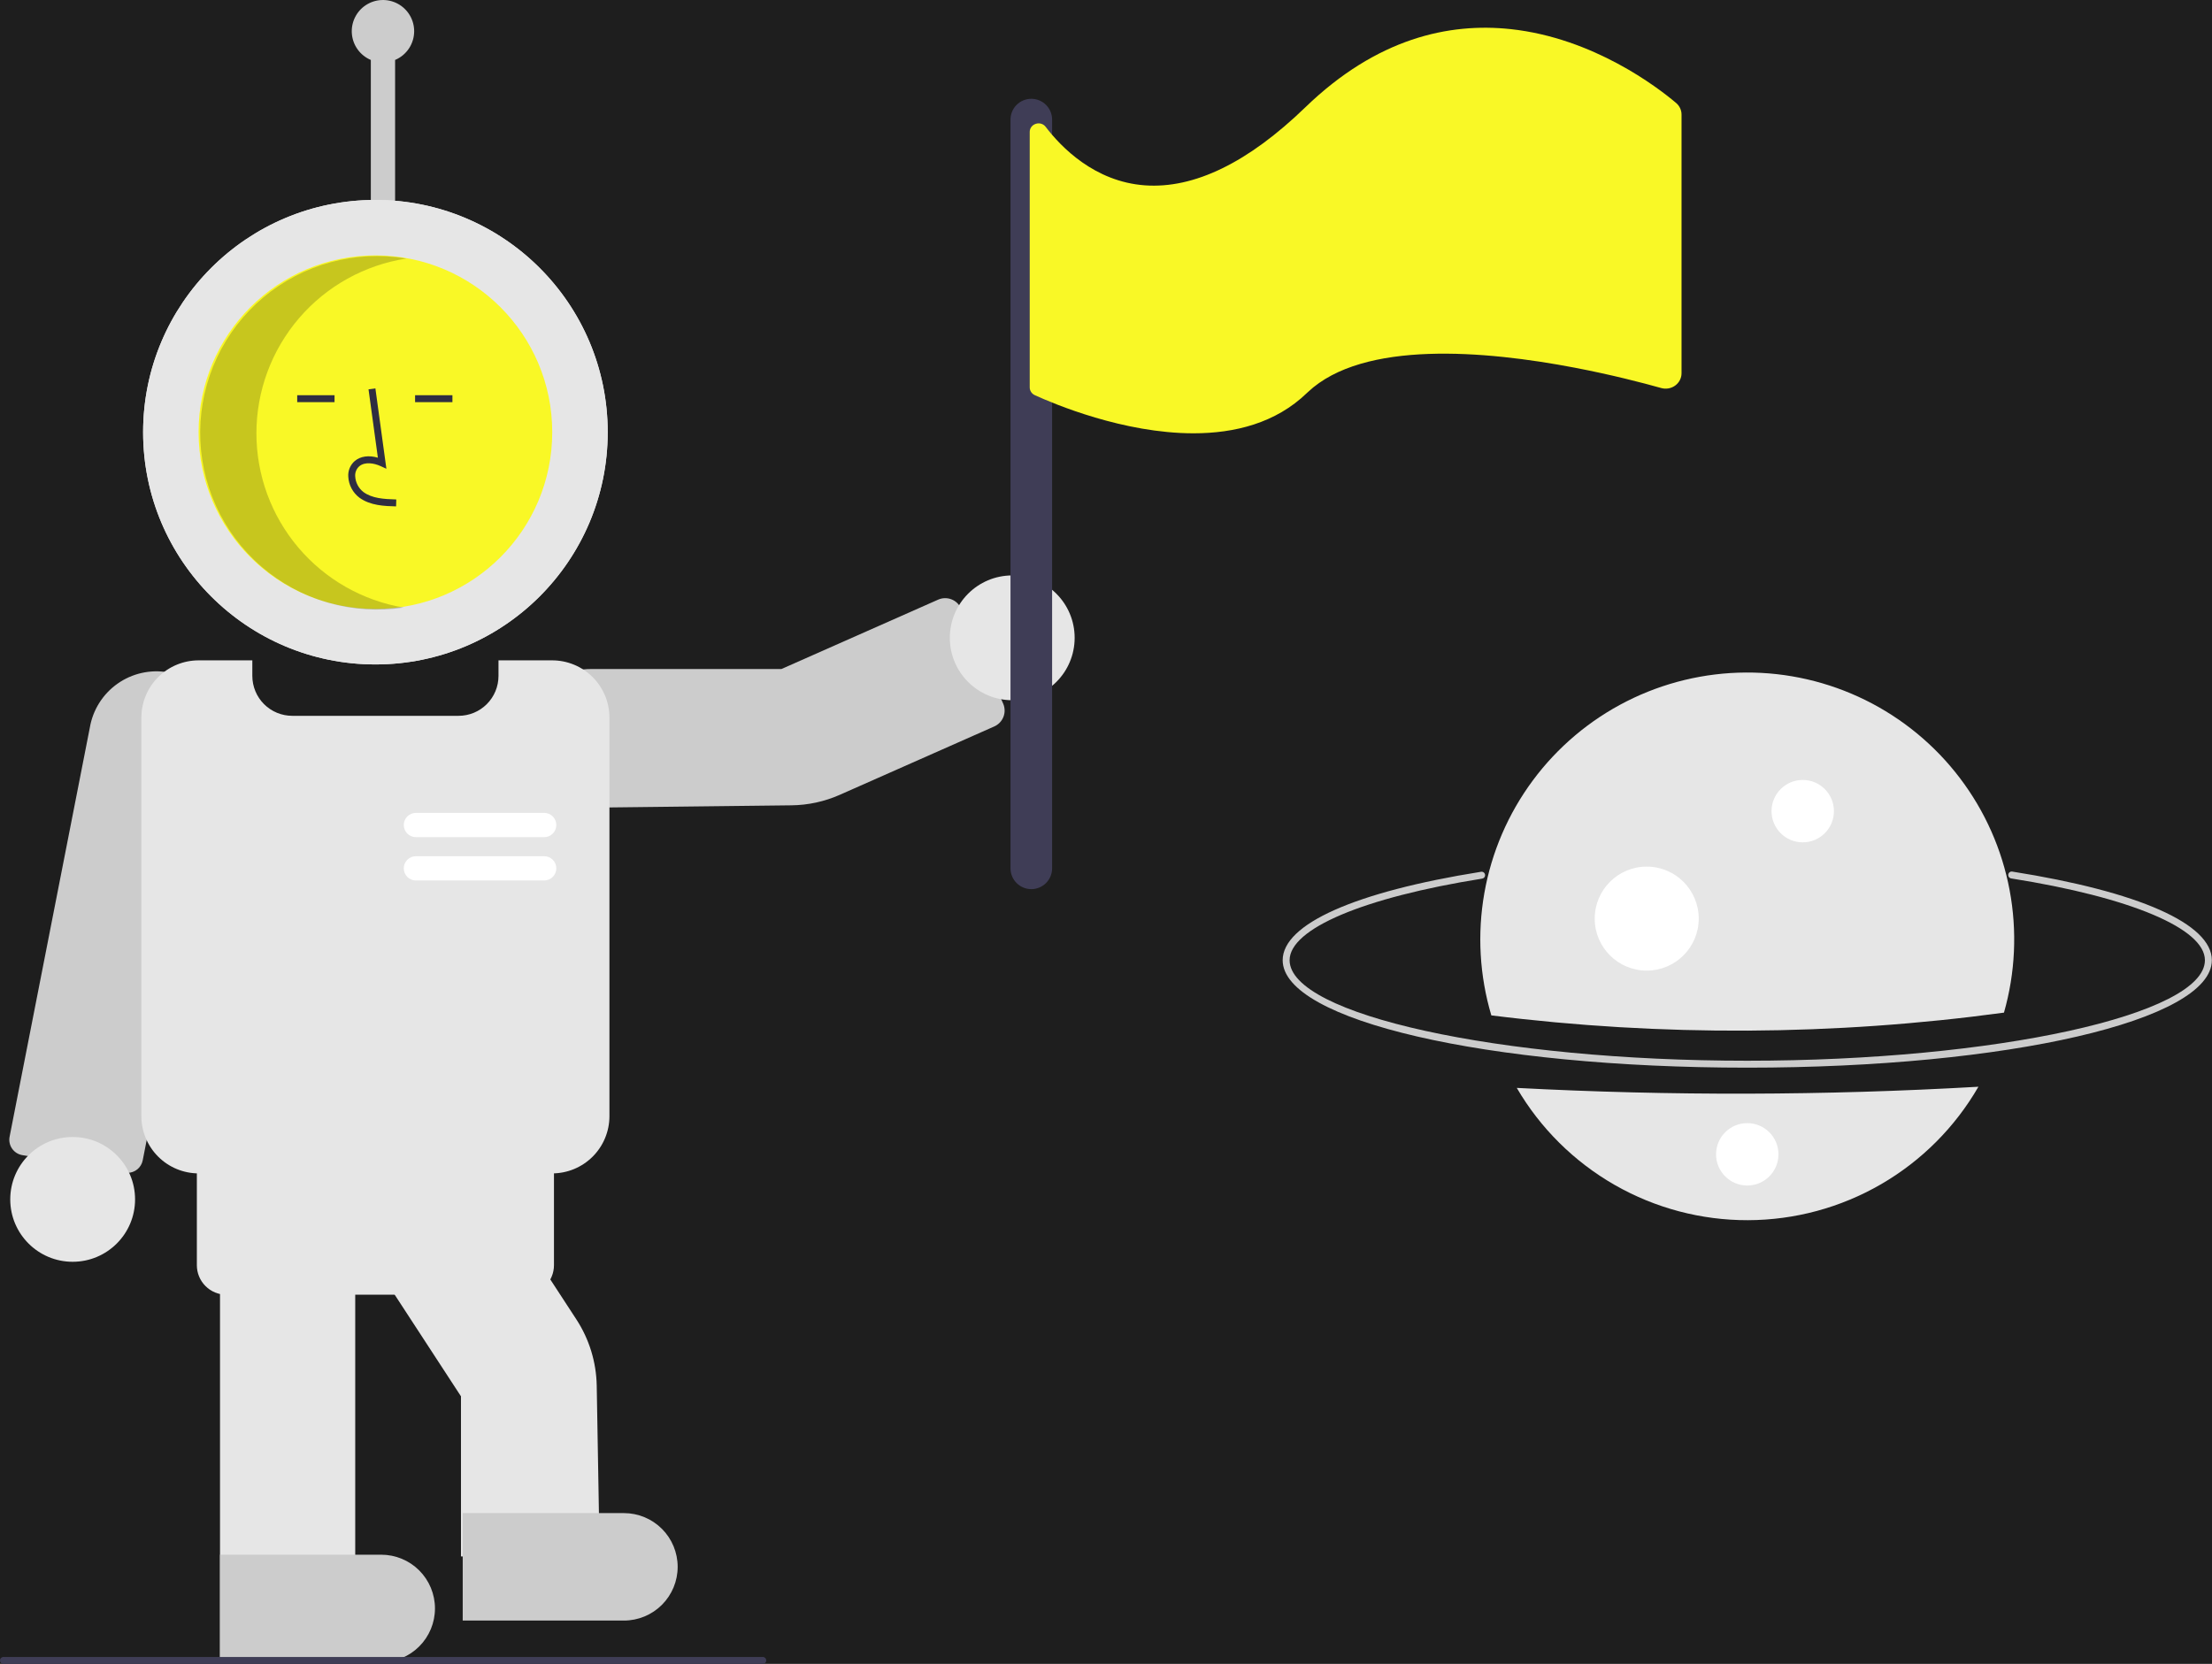 <svg width="638" height="480" viewBox="0 0 638 480" fill="none" xmlns="http://www.w3.org/2000/svg">
<rect width="638" height="480" fill="#1E1E1E"/>
<g id="undraw_astronaut_re_8c33 (1) 1" clip-path="url(#clip0_0_1)">
<path id="Vector" d="M503.957 308C428.817 308 369.957 294.383 369.957 277C369.957 266.578 390.813 257.279 427.177 251.489C427.307 251.467 427.44 251.472 427.568 251.502C427.696 251.532 427.817 251.588 427.924 251.665C428.031 251.742 428.121 251.839 428.19 251.951C428.26 252.063 428.306 252.188 428.326 252.318C428.347 252.448 428.342 252.581 428.311 252.709C428.28 252.838 428.225 252.958 428.147 253.065C428.069 253.171 427.971 253.261 427.859 253.33C427.746 253.398 427.621 253.444 427.491 253.464C393.236 258.919 371.957 267.938 371.957 277C371.957 292.72 432.405 306 503.957 306C575.508 306 635.957 292.72 635.957 277C635.957 267.899 614.541 258.859 580.067 253.407C579.806 253.365 579.572 253.221 579.416 253.007C579.261 252.792 579.197 252.525 579.238 252.264C579.279 252.002 579.423 251.768 579.637 251.612C579.851 251.456 580.118 251.391 580.38 251.432C616.971 257.218 637.957 266.538 637.957 277C637.957 294.383 579.097 308 503.957 308Z" fill="#CCCCCC"/>
<path id="Vector_2" d="M437.478 313.838C444.277 325.48 454.013 335.133 465.714 341.83C477.414 348.527 490.668 352.034 504.15 352C517.631 351.966 530.867 348.392 542.534 341.636C554.201 334.88 563.888 325.179 570.628 313.503C526.284 316.054 481.834 316.166 437.478 313.838V313.838Z" fill="#E6E6E6"/>
<path id="Vector_3" d="M577.999 292.123C581.276 280.631 581.833 268.535 579.627 256.791C577.421 245.047 572.511 233.977 565.287 224.459C558.063 214.94 548.722 207.233 538.005 201.949C527.287 196.664 515.487 193.947 503.538 194.011C491.588 194.076 479.818 196.921 469.158 202.321C458.498 207.721 449.242 215.528 442.121 225.124C435 234.72 430.21 245.842 428.131 257.61C426.052 269.377 426.74 281.467 430.141 292.922C479.254 299.051 528.955 298.782 577.999 292.123Z" fill="#E6E6E6"/>
<path id="Vector_4" d="M119.457 9C119.456 7.373 119.015 5.776 118.179 4.38C117.343 2.984 116.145 1.841 114.711 1.071C113.277 0.302 111.662 -0.064 110.036 0.012C108.411 0.088 106.837 0.603 105.481 1.503C104.125 2.403 103.038 3.653 102.337 5.121C101.635 6.589 101.344 8.22 101.496 9.84C101.647 11.46 102.235 13.009 103.197 14.321C104.158 15.634 105.458 16.661 106.957 17.294V64H113.957V17.294C115.587 16.605 116.979 15.451 117.957 13.976C118.935 12.501 119.457 10.77 119.457 9V9Z" fill="#CCCCCC"/>
<path id="Vector_5" d="M169.96 233H169.957C167.266 232.997 164.604 232.452 162.129 231.397C159.654 230.342 157.416 228.799 155.551 226.861C153.686 224.922 152.23 222.627 151.271 220.113C150.313 217.599 149.87 214.918 149.971 212.229C150.372 201.626 159.552 193 170.435 193H225.38L270.592 172.985C271.805 172.45 273.18 172.418 274.417 172.895C275.653 173.373 276.65 174.321 277.188 175.532L289.333 202.965C289.868 204.178 289.9 205.553 289.422 206.789C288.945 208.026 287.996 209.022 286.785 209.561L242.253 229.274C237.843 231.234 233.078 232.27 228.252 232.321L169.96 233Z" fill="#CCCCCC"/>
<path id="Vector_6" d="M36.774 338.343C36.513 338.343 36.253 338.321 35.996 338.276L6.426 333.23H6.426C5.835 333.129 5.269 332.911 4.763 332.588C4.257 332.265 3.821 331.845 3.48 331.351C3.139 330.857 2.9 330.299 2.778 329.712C2.655 329.124 2.652 328.518 2.768 327.929L25.913 209.878C26.785 204.78 29.645 200.238 33.866 197.249C38.087 194.261 43.322 193.072 48.42 193.943C53.518 194.815 58.06 197.676 61.049 201.896C64.037 206.117 65.226 211.353 64.355 216.45L41.169 334.707C40.975 335.73 40.43 336.653 39.627 337.317C38.825 337.981 37.815 338.344 36.774 338.343V338.343Z" fill="#CCCCCC"/>
<path id="Vector_7" d="M20.957 364C30.898 364 38.957 355.941 38.957 346C38.957 336.059 30.898 328 20.957 328C11.016 328 2.957 336.059 2.957 346C2.957 355.941 11.016 364 20.957 364Z" fill="#E6E6E6"/>
<path id="Vector_8" d="M108.28 191.677C145.283 191.677 175.28 161.68 175.28 124.677C175.28 87.674 145.283 57.677 108.28 57.677C71.276 57.677 41.279 87.674 41.279 124.677C41.279 161.68 71.276 191.677 108.28 191.677Z" fill="#E6E6E6"/>
<path id="Vector_9" d="M108.28 191.677C145.283 191.677 175.28 161.68 175.28 124.677C175.28 87.674 145.283 57.677 108.28 57.677C71.276 57.677 41.279 87.674 41.279 124.677C41.279 161.68 71.276 191.677 108.28 191.677Z" fill="#E6E6E6"/>
<path id="Vector_10" d="M108.28 175.677C136.446 175.677 159.28 152.844 159.28 124.677C159.28 96.511 136.446 73.677 108.28 73.677C80.113 73.677 57.279 96.511 57.279 124.677C57.279 152.844 80.113 175.677 108.28 175.677Z" fill="#F9F826"/>
<path id="Vector_11" d="M114.242 146.086C110.936 145.994 106.822 145.88 103.652 143.564C102.708 142.846 101.933 141.931 101.38 140.882C100.827 139.833 100.51 138.676 100.452 137.491C100.395 136.65 100.533 135.806 100.855 135.027C101.178 134.247 101.677 133.553 102.312 132.998C103.968 131.599 106.385 131.271 108.99 132.037L106.291 112.311L108.273 112.04L111.446 135.23L109.791 134.47C107.873 133.591 105.24 133.143 103.603 134.526C103.202 134.887 102.888 135.336 102.689 135.839C102.489 136.341 102.407 136.882 102.451 137.421C102.499 138.303 102.737 139.163 103.148 139.945C103.559 140.726 104.133 141.409 104.832 141.949C107.299 143.751 110.578 143.983 114.298 144.087L114.242 146.086Z" fill="#2F2E41"/>
<path id="Vector_12" d="M96.492 114.012H85.721V116.012H96.492V114.012Z" fill="#2F2E41"/>
<path id="Vector_13" d="M130.492 114.012H119.721V116.012H130.492V114.012Z" fill="#2F2E41"/>
<path id="Vector_14" opacity="0.2" d="M73.957 125C73.958 112.813 78.321 101.03 86.258 91.782C94.194 82.534 105.179 76.433 117.225 74.583C109.947 73.354 102.489 73.719 95.365 75.653C88.242 77.588 81.624 81.046 75.968 85.788C70.312 90.53 65.752 96.444 62.605 103.12C59.458 109.796 57.797 117.077 57.738 124.458C57.679 131.838 59.223 139.144 62.264 145.87C65.304 152.596 69.769 158.581 75.348 163.413C80.928 168.245 87.49 171.808 94.582 173.856C101.673 175.904 109.124 176.388 116.421 175.275C104.546 173.258 93.768 167.104 85.996 157.902C78.224 148.7 73.959 137.045 73.957 125V125Z" fill="black"/>
<path id="Vector_15" d="M159.279 338.5H57.279C52.905 338.495 48.711 336.755 45.618 333.662C42.524 330.569 40.784 326.375 40.779 322V207C40.784 202.625 42.524 198.431 45.618 195.338C48.711 192.245 52.905 190.505 57.279 190.5H72.779V195C72.783 198.049 73.996 200.972 76.151 203.128C78.307 205.284 81.231 206.497 84.279 206.5H132.279C135.328 206.497 138.251 205.284 140.407 203.128C142.563 200.972 143.776 198.049 143.779 195V190.5H159.279C163.654 190.505 167.848 192.245 170.941 195.338C174.035 198.431 175.775 202.625 175.779 207V322C175.775 326.375 174.035 330.569 170.941 333.662C167.848 336.755 163.654 338.495 159.279 338.5Z" fill="#E6E6E6"/>
<path id="Vector_16" d="M172.965 449H132.957V402.811L80.706 322.695L114.21 300.844L166.233 380.611C169.958 386.318 171.995 392.962 172.111 399.776L172.965 449Z" fill="#E6E6E6"/>
<path id="Vector_17" d="M102.457 479.5H63.457V362.5H102.457V479.5Z" fill="#E6E6E6"/>
<path id="Vector_18" d="M151.279 373.5H65.279C63.026 373.497 60.865 372.601 59.272 371.008C57.678 369.414 56.782 367.254 56.779 365V333C56.782 330.746 57.678 328.586 59.272 326.992C60.865 325.399 63.026 324.503 65.279 324.5H151.279C153.533 324.503 155.694 325.399 157.287 326.992C158.881 328.586 159.777 330.746 159.779 333V365C159.777 367.254 158.881 369.414 157.287 371.008C155.694 372.601 153.533 373.497 151.279 373.5Z" fill="#E6E6E6"/>
<path id="Vector_19" d="M179.957 467.5H133.457V436.5H179.957C184.068 436.5 188.01 438.133 190.917 441.04C193.824 443.947 195.457 447.889 195.457 452C195.457 456.111 193.824 460.053 190.917 462.96C188.01 465.867 184.068 467.5 179.957 467.5V467.5Z" fill="#CCCCCC"/>
<path id="Vector_20" d="M109.957 479.5H63.457V448.5H109.957C114.068 448.5 118.01 450.133 120.917 453.04C123.824 455.947 125.457 459.889 125.457 464C125.457 468.111 123.824 472.053 120.917 474.96C118.01 477.867 114.068 479.5 109.957 479.5V479.5Z" fill="#CCCCCC"/>
<path id="Vector_21" d="M156.957 241.5H119.957C119.028 241.5 118.138 241.131 117.482 240.475C116.825 239.819 116.457 238.928 116.457 238C116.457 237.072 116.825 236.181 117.482 235.525C118.138 234.869 119.028 234.5 119.957 234.5H156.957C157.885 234.5 158.775 234.869 159.432 235.525C160.088 236.181 160.457 237.072 160.457 238C160.457 238.928 160.088 239.819 159.432 240.475C158.775 241.131 157.885 241.5 156.957 241.5V241.5Z" fill="white"/>
<path id="Vector_22" d="M156.957 254H119.957C119.028 254 118.138 253.631 117.482 252.975C116.825 252.319 116.457 251.428 116.457 250.5C116.457 249.572 116.825 248.681 117.482 248.025C118.138 247.369 119.028 247 119.957 247H156.957C157.885 247 158.775 247.369 159.432 248.025C160.088 248.681 160.457 249.572 160.457 250.5C160.457 251.428 160.088 252.319 159.432 252.975C158.775 253.631 157.885 254 156.957 254V254Z" fill="white"/>
<path id="Vector_23" d="M220 480H1C0.735 480 0.48 479.895 0.293 479.707C0.105 479.52 0 479.265 0 479C0 478.735 0.105 478.48 0.293 478.293C0.48 478.105 0.735 478 1 478H220C220.265 478 220.52 478.105 220.707 478.293C220.895 478.48 221 478.735 221 479C221 479.265 220.895 479.52 220.707 479.707C220.52 479.895 220.265 480 220 480Z" fill="#3F3D56"/>
<path id="Vector_24" d="M291.957 202C301.898 202 309.957 193.941 309.957 184C309.957 174.059 301.898 166 291.957 166C282.016 166 273.957 174.059 273.957 184C273.957 193.941 282.016 202 291.957 202Z" fill="#E6E6E6"/>
<path id="Vector_25" d="M297.457 256.5C295.866 256.498 294.341 255.865 293.216 254.741C292.091 253.616 291.458 252.091 291.457 250.5V34.5C291.457 32.909 292.089 31.383 293.214 30.257C294.339 29.132 295.865 28.5 297.457 28.5C299.048 28.5 300.574 29.132 301.699 30.257C302.825 31.383 303.457 32.909 303.457 34.5V250.5C303.455 252.091 302.822 253.616 301.697 254.741C300.573 255.865 299.047 256.498 297.457 256.5V256.5Z" fill="#3F3D56"/>
<g id="flat1">
<path id="Vector_26" d="M483.439 29.705C478.06 25.155 459.585 10.99 435.752 8.404C417.921 6.479 397.089 11.029 376.501 30.949C359.987 46.92 344.411 54.491 330.203 53.465C315.699 52.409 306.054 42.439 301.593 36.585C301.28 36.167 300.837 35.857 300.328 35.7C299.819 35.544 299.271 35.55 298.766 35.717C298.25 35.873 297.8 36.186 297.482 36.609C297.164 37.032 296.995 37.543 297 38.066V111.763C297.001 112.23 297.139 112.687 297.397 113.082C297.655 113.477 298.024 113.793 298.46 113.994C304.022 116.541 324.058 125 344.227 125C356.057 125 367.948 122.088 376.971 113.352C377.063 113.263 377.144 113.184 377.236 113.105C393.22 98.062 428.454 101.152 454.165 106.067C464.801 108.101 473.803 110.44 479.142 111.941C479.825 112.132 480.545 112.166 481.244 112.042C481.944 111.917 482.604 111.637 483.172 111.223C483.74 110.81 484.201 110.274 484.518 109.658C484.836 109.043 485.001 108.364 485 107.676V33.052C485 32.419 484.861 31.793 484.592 31.216C484.323 30.639 483.93 30.124 483.439 29.705V29.705Z" fill="#F9F826"/>
</g>
<path id="Vector_27" d="M519.957 243C524.927 243 528.957 238.971 528.957 234C528.957 229.029 524.927 225 519.957 225C514.986 225 510.957 229.029 510.957 234C510.957 238.971 514.986 243 519.957 243Z" fill="white"/>
<path id="Vector_28" d="M503.957 342C508.927 342 512.957 337.971 512.957 333C512.957 328.029 508.927 324 503.957 324C498.986 324 494.957 328.029 494.957 333C494.957 337.971 498.986 342 503.957 342Z" fill="white"/>
<path id="Vector_29" d="M474.957 280C483.241 280 489.957 273.284 489.957 265C489.957 256.716 483.241 250 474.957 250C466.672 250 459.957 256.716 459.957 265C459.957 273.284 466.672 280 474.957 280Z" fill="white"/>
</g>
<defs>
<clipPath id="clip0_0_1">
<rect width="637.957" height="480" fill="white"/>
</clipPath>
</defs>
</svg>
